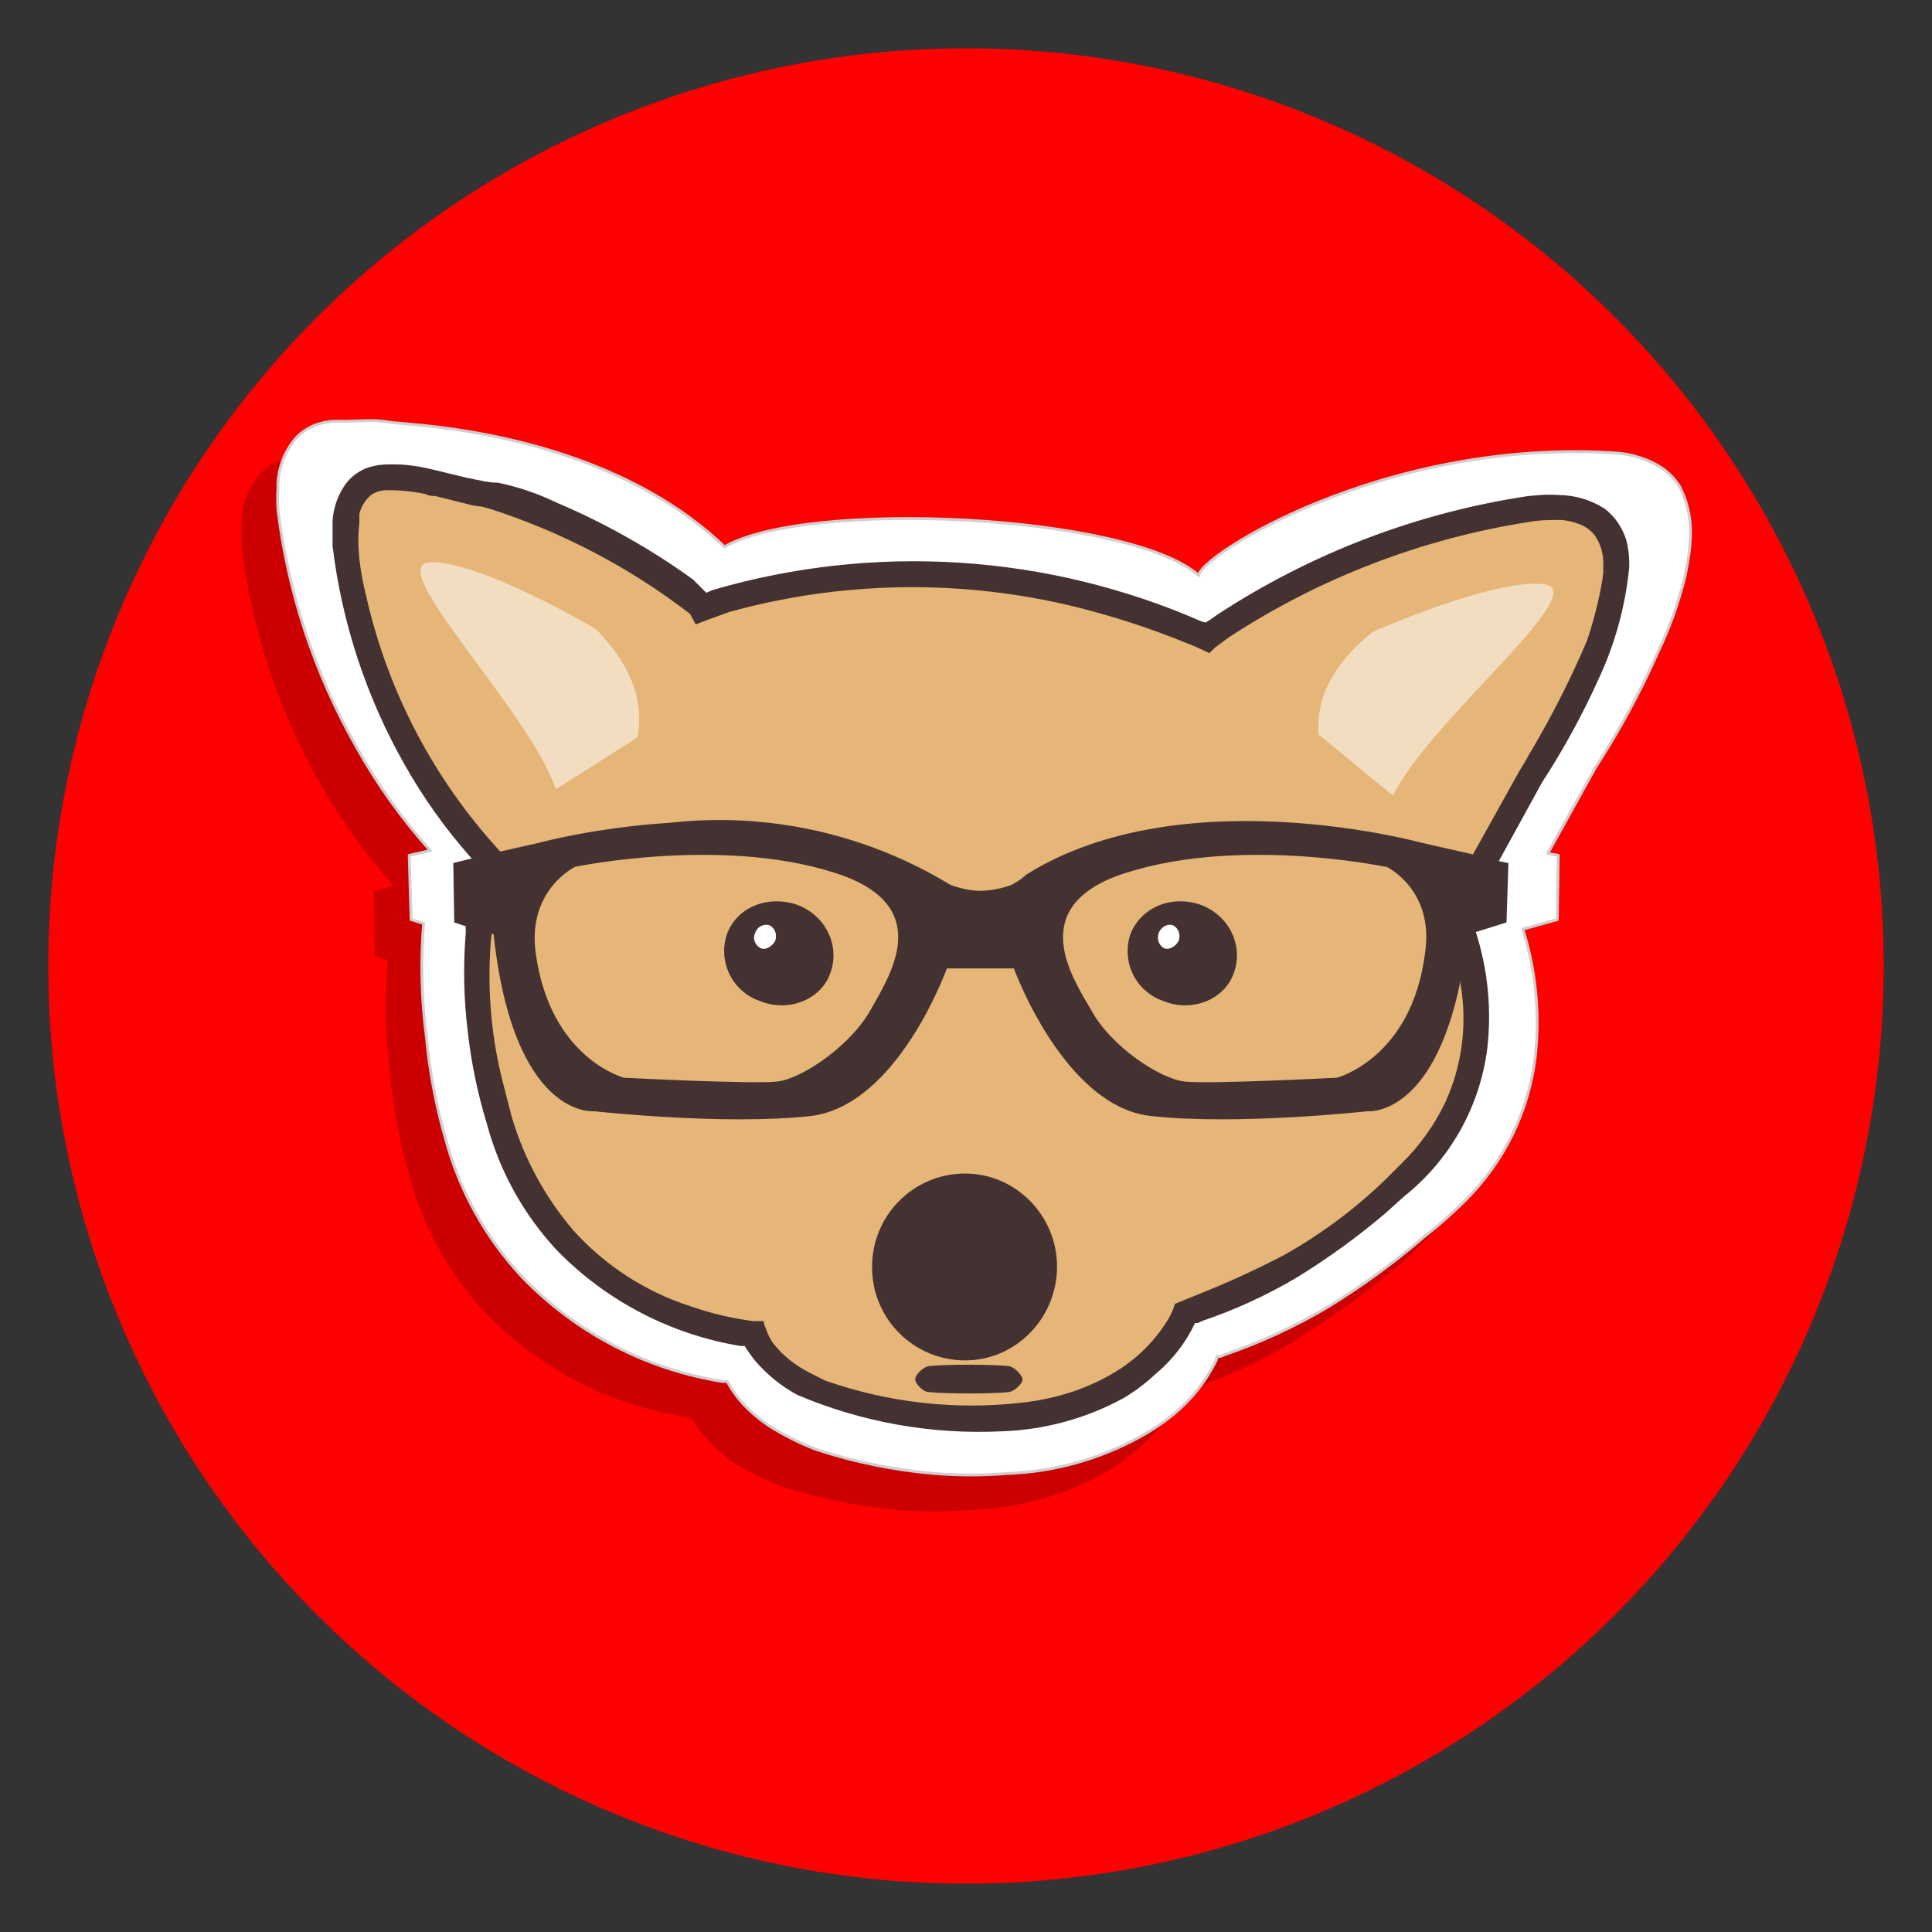 <?xml version="1.0" standalone="no"?><!-- Generator: Gravit.io --><svg xmlns="http://www.w3.org/2000/svg" xmlns:xlink="http://www.w3.org/1999/xlink" style="isolation:isolate" viewBox="0 0 200 200" width="200" height="200"><rect x="0" y="0" width="200" height="200" fill="#333333" stroke="none"/><defs><clipPath id="_clipPath_581KgJySBRYxBxiSM7bvClYSiDdDHBrd"><rect width="200" height="200"/></clipPath></defs><g clip-path="url(#_clipPath_581KgJySBRYxBxiSM7bvClYSiDdDHBrd)"><rect width="200" height="200" style="fill:rgb(85,23,23)" fill-opacity="0"/><clipPath id="_clipPath_MGEy6XOkbREhcNMMWw55nsZlP3zHG7zw"><rect x="0" y="0" width="200" height="200" transform="matrix(1,0,0,1,0,0)" fill="rgb(255,255,255)"/></clipPath><g clip-path="url(#_clipPath_MGEy6XOkbREhcNMMWw55nsZlP3zHG7zw)"><g><rect x="0" y="0" width="200" height="200" transform="matrix(1,0,0,1,0,0)" fill="none"/><circle vector-effect="non-scaling-stroke" cx="100" cy="100" r="95" fill="rgb(255,0,0)"/><g><path d=" M 40.774 91.721 C 37.852 88.469 35.29 84.91 33.135 81.106 C 28.816 73.527 26.051 65.163 25 56.503 L 25 53.726 C 25.113 51.962 25.811 50.286 26.984 48.964 C 27.598 48.365 28.346 47.923 29.167 47.674 C 29.714 47.506 30.281 47.406 30.853 47.376 L 31.944 47.376 C 33.433 47.376 35.119 47.178 36.508 47.476 C 37.996 47.773 58.432 48.071 71.23 60.372 C 79.861 55.412 113.293 56.999 120.337 63.349 C 120.337 61.364 139.583 49.063 163.293 50.65 C 165.125 50.702 166.908 51.251 168.452 52.237 C 169.127 52.715 169.7 53.322 170.139 54.023 L 170.932 55.908 C 171.373 58.447 171.272 61.05 170.635 63.547 C 170.038 66.188 169.14 68.751 167.956 71.186 C 166.108 75.361 163.918 79.375 161.408 83.19 L 156.547 92.019 L 157.539 92.218 L 157.539 98.964 L 153.869 99.956 C 155.265 104.205 155.738 108.703 155.258 113.15 C 154.538 118.79 151.954 124.028 147.916 128.031 L 145.932 130.015 C 142.135 133.3 138.089 136.285 133.829 138.944 C 130.406 140.967 126.782 142.629 123.016 143.904 L 122.619 144.102 L 122.321 144.202 L 122.123 144.598 C 121.082 146.657 119.63 148.48 117.857 149.956 C 116.752 150.928 115.556 151.792 114.286 152.535 C 110.022 154.879 105.26 156.172 100.397 156.305 C 97.921 156.509 95.432 156.509 92.956 156.305 C 88.807 155.949 84.713 155.117 80.754 153.825 C 79.209 153.22 77.716 152.49 76.29 151.642 C 74.575 150.512 73.094 149.064 71.925 147.376 C 71.784 147.184 71.651 146.985 71.528 146.781 L 71.032 146.682 C 63.139 145.461 55.859 141.699 50.298 135.967 C 46.521 131.928 43.796 127.022 42.361 121.682 C 41.372 118.246 40.708 114.726 40.377 111.166 C 39.905 107.515 39.805 103.825 40.079 100.154 L 40.079 99.36 L 38.79 98.964 L 38.69 92.218 L 40.675 91.721 L 40.774 91.721 L 40.774 91.721 Z " fill-rule="evenodd" fill="rgb(0,0,0)" fill-opacity="0.2"/><path d=" M 44.544 88.051 C 41.604 84.777 39.042 81.183 36.905 77.337 C 32.586 69.757 29.821 61.393 28.77 52.733 C 28.729 52.04 28.729 51.344 28.77 50.65 L 28.77 49.956 C 28.871 48.409 29.423 46.926 30.357 45.69 C 31.015 44.846 31.915 44.223 32.936 43.904 C 33.452 43.744 33.985 43.644 34.524 43.607 L 35.714 43.607 C 37.103 43.607 38.889 43.408 40.278 43.706 C 41.766 44.003 62.103 44.301 75 56.603 C 83.631 51.642 116.964 53.23 124.107 59.579 C 124.107 57.595 143.254 45.392 167.063 46.88 C 168.904 46.962 170.688 47.545 172.222 48.567 C 172.837 49.041 173.373 49.611 173.809 50.253 C 174.603 51.75 175.012 53.42 175 55.114 C 175 56.801 174.702 58.289 174.404 59.777 C 173.742 62.443 172.811 65.036 171.627 67.515 C 169.791 71.646 167.635 75.626 165.178 79.42 L 160.218 88.348 L 161.309 88.547 L 161.21 95.194 L 157.639 96.186 C 158.984 100.446 159.423 104.94 158.928 109.38 C 158.266 115.017 155.713 120.262 151.686 124.261 C 150.34 125.601 148.916 126.86 147.42 128.031 C 144.312 130.706 140.995 133.128 137.5 135.273 C 134.108 137.29 130.518 138.952 126.786 140.233 L 126.29 140.432 L 125.992 140.432 L 125.893 140.829 C 124.864 142.923 123.411 144.781 121.627 146.285 C 120.487 147.23 119.258 148.06 117.956 148.765 C 113.751 151.076 109.061 152.367 104.266 152.535 C 101.757 152.742 99.235 152.742 96.726 152.535 C 92.576 152.183 88.482 151.35 84.524 150.055 C 82.973 149.463 81.479 148.733 80.059 147.872 C 79.067 147.277 78.075 146.483 77.282 145.69 C 76.489 144.902 75.82 143.999 75.298 143.011 L 74.801 143.011 C 66.85 141.75 59.532 137.916 53.968 132.098 C 50.242 128.077 47.552 123.207 46.131 117.912 C 45.142 114.476 44.478 110.956 44.147 107.396 C 43.631 103.482 43.531 99.525 43.849 95.591 L 42.559 95.194 L 42.361 88.547 L 44.544 88.051 L 44.544 88.051 Z " fill-rule="evenodd" fill="rgb(255,255,255)" vector-effect="non-scaling-stroke" stroke-width="0.293" stroke="rgb(207,207,207)" stroke-opacity="100" stroke-linejoin="round" stroke-linecap="butt" stroke-miterlimit="1.41"/><path d=" M 72.619 62.952 C 72.619 62.952 95.536 53.031 125 66.027 C 125 66.027 137.599 55.809 158.135 52.733 C 178.67 49.658 158.432 80.412 158.432 80.412 L 150.496 94.598 C 150.496 94.598 158.234 110.273 145.238 122.178 C 138.901 128.48 131.194 133.233 122.718 136.067 C 122.718 136.067 118.849 147.575 99.008 146.88 C 80.159 146.186 78.075 138.051 78.075 138.051 C 78.075 138.051 56.448 136.662 51.091 113.944 C 47.321 97.575 51.091 89.341 51.091 89.341 C 51.091 89.341 39.881 78.428 36.31 60.571 C 33.135 44.499 43.056 49.956 50.496 51.146 C 57.44 52.138 71.329 60.075 72.718 62.853 L 72.619 62.952 L 72.619 62.952 Z " fill-rule="evenodd" fill="rgb(230,182,120)"/><path d=" M 48.809 88.845 C 46.153 85.862 43.825 82.602 41.865 79.122 C 37.916 72.148 35.387 64.46 34.425 56.503 L 34.425 53.924 C 34.515 52.529 34.996 51.189 35.813 50.055 C 36.42 49.267 37.25 48.679 38.194 48.368 C 38.903 48.16 39.639 48.06 40.377 48.071 L 40.774 48.071 C 42.063 48.071 43.353 48.269 44.643 48.567 L 48.313 49.46 L 49.306 49.658 L 50.298 49.856 L 51.091 49.956 L 51.488 49.956 C 53.617 50.392 55.683 51.092 57.639 52.039 C 62.615 54.152 67.34 56.814 71.726 59.976 L 73.115 61.364 L 73.809 61.067 C 90.537 56.193 108.445 57.351 124.405 64.341 L 124.801 64.44 L 125.297 64.142 L 125.992 63.646 C 135.724 57.265 146.724 53.068 158.234 51.345 L 159.424 51.245 C 160.085 51.2 160.748 51.2 161.408 51.245 C 163.061 51.268 164.675 51.749 166.071 52.634 C 166.658 53.071 167.162 53.608 167.559 54.222 C 167.898 54.746 168.165 55.313 168.353 55.908 C 168.592 56.847 168.692 57.817 168.651 58.785 C 168.262 62.7 167.223 66.522 165.575 70.095 C 163.878 73.882 161.888 77.53 159.623 81.007 L 155.158 89.142 L 156.151 89.341 L 155.952 95.491 L 152.778 96.483 C 154.018 100.356 154.424 104.447 153.968 108.487 C 153.215 114.545 150.116 120.066 145.337 123.864 L 143.353 125.65 C 140.511 128.054 137.493 130.243 134.325 132.198 C 131.188 134.064 127.863 135.594 124.405 136.761 L 124.008 136.96 L 123.71 136.96 C 122.757 138.989 121.368 140.785 119.643 142.217 C 118.643 143.159 117.545 143.99 116.369 144.698 C 112.468 146.838 108.118 148.028 103.67 148.17 C 96.433 148.52 89.209 147.232 82.54 144.4 C 81.223 143.689 80.019 142.787 78.968 141.721 C 78.41 141.181 77.911 140.582 77.48 139.936 L 77.083 139.34 L 76.686 139.34 C 69.44 138.156 62.763 134.679 57.639 129.42 C 54.19 125.713 51.703 121.216 50.397 116.325 C 49.436 113.186 48.772 109.964 48.413 106.702 C 48.003 103.344 47.937 99.954 48.214 96.583 L 48.214 95.888 L 47.024 95.491 L 46.925 89.341 L 48.909 88.845 L 48.809 88.845 L 48.809 88.845 Z  M 50.893 96.583 C 50.383 101.667 50.752 106.802 51.984 111.761 L 52.976 115.63 C 54.252 119.933 56.415 123.92 59.325 127.337 C 62.642 131.034 66.89 133.775 71.627 135.273 C 73.687 135.984 75.815 136.482 77.976 136.761 L 79.067 136.761 C 79.067 137.158 79.266 137.456 79.365 137.753 C 79.509 138.175 79.709 138.575 79.96 138.944 C 80.524 139.696 81.192 140.364 81.944 140.928 C 82.936 141.721 84.226 142.317 85.417 142.912 C 91.966 145.217 98.956 145.998 105.853 145.194 C 109.424 144.797 112.797 143.706 115.774 141.821 C 117.877 140.491 119.643 138.691 120.932 136.563 C 121.122 136.245 121.288 135.913 121.428 135.571 L 121.627 134.975 L 123.809 134.083 C 126.923 132.855 129.969 131.464 132.936 129.916 C 136.805 127.744 140.374 125.076 143.551 121.979 L 145.139 120.392 C 146.977 118.582 148.487 116.468 149.603 114.142 C 151.363 110.296 151.916 106.007 151.19 101.841 L 151.19 101.543 C 148.313 115.729 141.567 115.035 141.567 115.035 C 141.567 115.035 128.174 116.523 119.147 115.531 C 110.119 114.539 104.96 100.253 104.96 100.253 L 98.016 100.253 C 98.016 100.253 92.956 114.44 83.928 115.531 C 74.901 116.523 61.508 115.035 61.508 115.035 C 61.508 115.035 53.175 115.928 51.091 96.682 L 50.893 96.682 L 50.893 96.583 L 50.893 96.583 Z  M 105.853 142.813 C 105.853 143.21 105.059 144.003 104.464 144.102 C 102.877 144.301 97.718 144.301 96.131 144.102 C 95.536 144.102 94.742 143.21 94.742 142.813 C 94.742 142.317 95.536 141.523 96.131 141.424 C 97.718 141.225 102.877 141.225 104.464 141.424 C 105.059 141.523 105.853 142.416 105.853 142.813 Z  M 99.901 121.483 C 105.159 121.483 109.424 125.848 109.424 131.106 C 109.424 136.463 105.159 140.829 99.901 140.829 C 97.331 140.829 94.868 139.801 93.061 137.975 C 91.253 136.149 90.251 133.676 90.278 131.106 C 90.278 125.848 94.544 121.483 99.901 121.483 Z  M 59.524 89.737 C 59.524 89.737 75.595 86.364 87.5 90.729 C 96.528 94.202 92.163 100.948 90.079 104.618 C 87.996 108.289 83.036 111.662 80.456 111.96 C 77.877 112.257 64.583 111.563 64.583 111.563 C 64.583 111.563 56.944 109.579 55.456 98.666 C 54.563 92.118 59.524 89.737 59.524 89.737 Z  M 143.452 89.737 C 143.452 89.737 127.48 86.364 115.476 90.729 C 106.547 94.202 110.813 100.948 112.996 104.618 C 114.98 108.289 120.04 111.662 122.619 111.96 C 125.099 112.257 138.393 111.563 138.393 111.563 C 138.393 111.563 146.131 109.579 147.52 98.666 C 148.512 92.118 143.551 89.737 143.551 89.737 L 143.452 89.737 L 143.452 89.737 Z  M 124.405 93.706 C 127.381 94.896 128.77 98.071 127.678 100.848 C 126.686 103.527 123.313 104.817 120.436 103.626 C 119.044 103.155 117.901 102.141 117.266 100.815 C 116.631 99.489 116.558 97.963 117.063 96.583 C 118.254 93.805 121.428 92.614 124.405 93.706 Z  M 82.639 93.706 C 85.615 94.896 87.004 98.071 85.913 100.848 C 84.921 103.527 81.548 104.817 78.671 103.626 C 77.278 103.155 76.135 102.141 75.5 100.815 C 74.865 99.489 74.792 97.963 75.298 96.583 C 76.389 93.805 79.663 92.614 82.639 93.706 Z  M 152.48 88.448 L 157.341 79.718 L 157.837 78.924 L 158.333 78.031 C 160.58 74.268 162.569 70.357 164.285 66.325 C 164.972 64.285 165.503 62.195 165.873 60.075 L 165.972 59.281 L 165.972 58.091 C 165.94 57.13 165.63 56.2 165.079 55.412 C 164.646 54.858 164.06 54.444 163.393 54.222 C 162.819 54.008 162.218 53.874 161.607 53.825 C 160.516 53.825 159.424 53.825 158.333 54.023 C 147.256 55.745 136.671 59.803 127.282 65.928 L 125.793 67.019 L 125.198 67.614 L 123.71 66.92 L 122.718 66.523 C 118.662 64.875 114.482 63.548 110.218 62.555 C 98.756 59.95 86.827 60.223 75.496 63.349 L 73.313 64.142 L 72.024 64.638 L 71.428 63.547 C 65.17 58.728 58.12 55.035 50.595 52.634 L 49.802 52.436 L 49.008 52.337 L 45.04 51.345 C 44.742 51.345 44.444 51.345 44.048 51.146 C 42.678 50.856 41.28 50.723 39.881 50.749 C 39.349 50.779 38.836 50.95 38.393 51.245 L 38.194 51.444 C 37.697 51.93 37.352 52.55 37.202 53.23 L 37.202 54.122 C 37.107 54.945 37.073 55.774 37.103 56.603 L 37.202 57.892 C 37.351 59.163 37.583 60.422 37.897 61.662 C 40.124 71.556 44.914 80.691 51.786 88.15 L 55.754 87.257 C 55.754 87.257 61.508 85.67 69.345 85.174 C 79.482 84.036 89.708 86.305 98.413 91.622 C 99.603 92.019 100.595 92.218 101.488 92.218 C 102.572 92.194 103.644 91.993 104.663 91.622 C 105.655 91.126 106.25 90.531 106.25 90.531 C 122.42 80.412 147.222 87.257 147.222 87.257 L 152.48 88.448 L 152.48 88.448 Z " fill-rule="evenodd" fill="rgb(67,50,49)"/><path d=" M 144.246 82.396 L 136.508 76.047 C 136.21 72.476 137.797 68.904 142.063 65.432 C 142.063 65.432 154.563 59.876 159.821 60.472 C 165.079 61.067 147.916 74.658 144.246 82.297 L 144.246 82.396 L 144.246 82.396 Z  M 57.54 81.702 L 65.972 76.345 C 66.667 72.872 65.575 69.102 61.706 65.134 C 61.706 65.134 50 58.19 44.643 58.19 C 39.286 58.19 54.762 73.468 57.54 81.702 Z " fill-rule="evenodd" fill="rgb(243,221,192)"/><path d=" M 121.428 95.789 C 122.024 96.087 122.222 96.781 122.024 97.376 C 121.726 97.971 121.032 98.368 120.536 98.17 C 119.94 97.872 119.742 97.178 119.94 96.583 C 120.238 95.888 120.932 95.591 121.428 95.789 Z  M 79.663 95.789 C 80.258 96.087 80.456 96.781 80.258 97.376 C 79.96 97.971 79.266 98.368 78.77 98.17 C 78.175 97.872 77.877 97.178 78.175 96.583 C 78.373 95.888 79.167 95.591 79.663 95.789 Z " fill-rule="evenodd" fill="rgb(255,255,255)"/></g></g></g></g></svg>